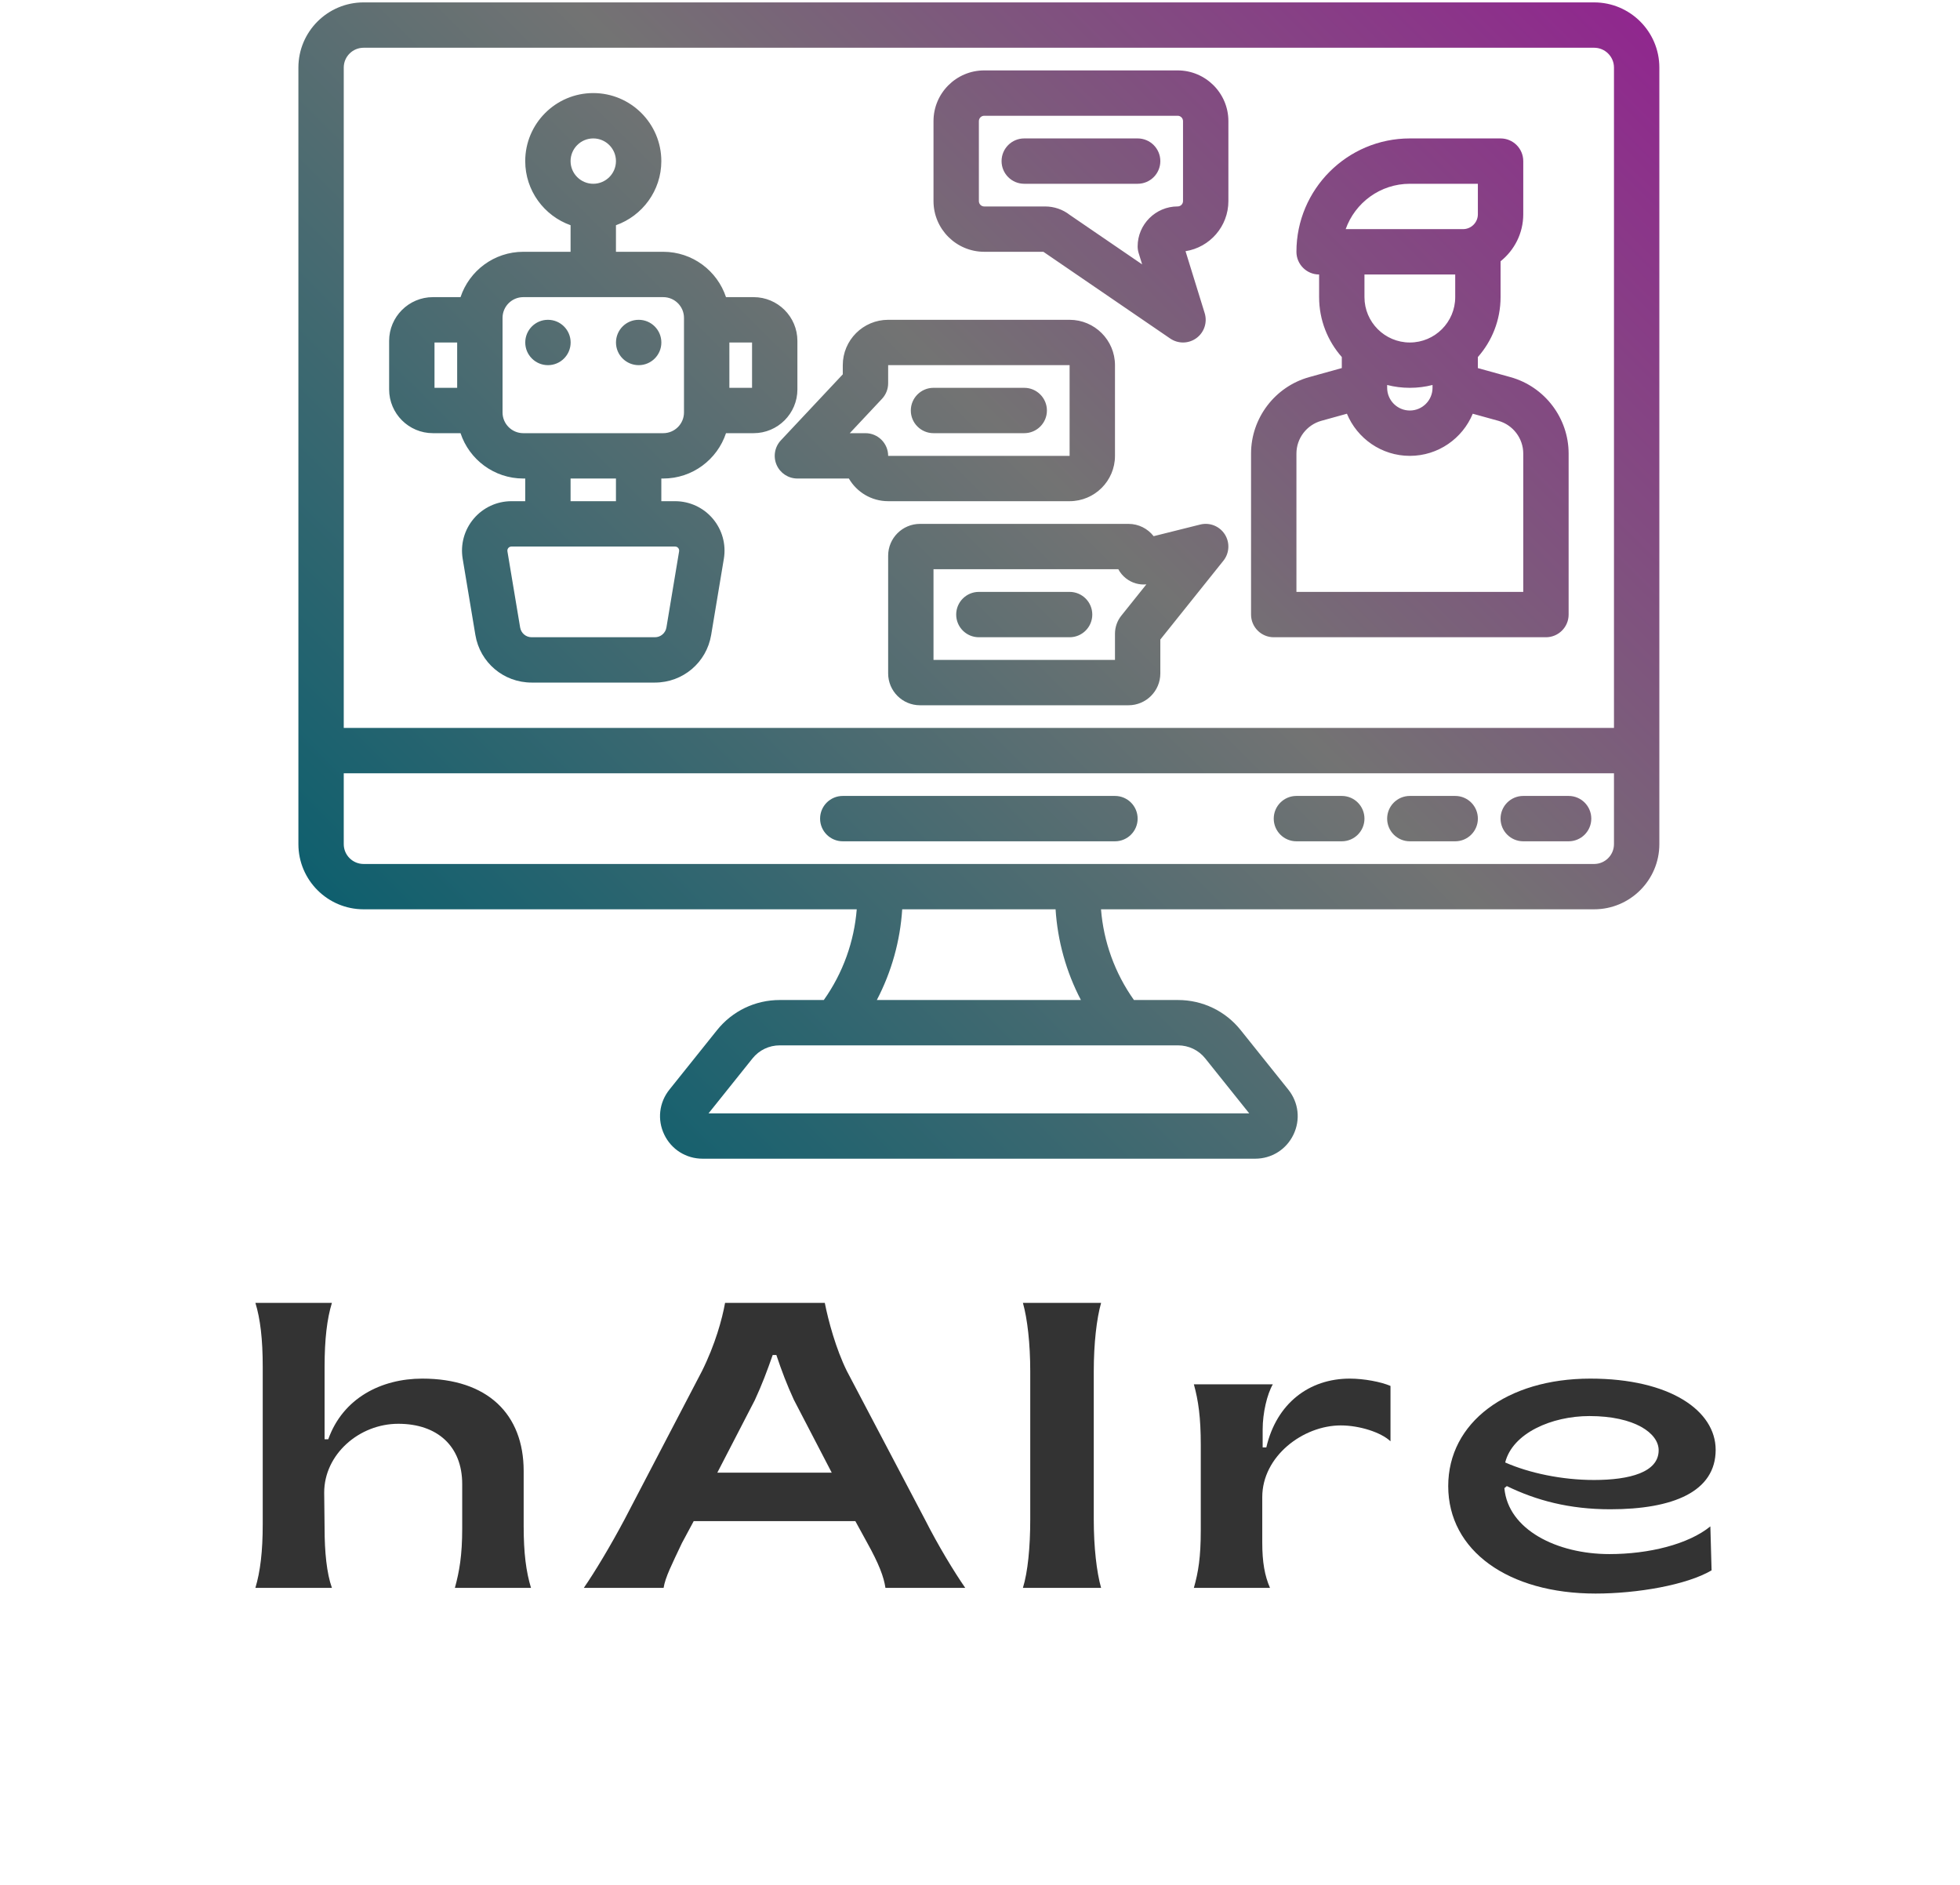 <svg xmlns="http://www.w3.org/2000/svg" xmlns:xlink="http://www.w3.org/1999/xlink" width="337" zoomAndPan="magnify" viewBox="0 0 252.75 243" height="324" preserveAspectRatio="xMidYMid meet" version="1.0"><defs><g/><clipPath id="964ecbd170"><path d="M 38.48 0.23 L 213.98 0.23 L 213.98 149.48 L 38.48 149.48 Z M 38.48 0.23 " clip-rule="nonzero"/></clipPath><clipPath id="23e1314ecf"><path d="M 205.57 0.309 L 46.891 0.309 C 42.25 0.309 38.48 4.078 38.48 8.711 L 38.48 108.84 C 38.48 113.473 42.25 117.242 46.891 117.242 L 110.48 117.242 C 110.148 121.402 108.711 125.445 106.234 128.938 L 100.547 128.938 C 97.387 128.938 94.441 130.352 92.465 132.82 L 86.32 140.496 C 84.992 142.156 84.738 144.379 85.66 146.293 C 86.582 148.211 88.477 149.398 90.605 149.398 L 161.855 149.398 C 163.98 149.398 165.875 148.211 166.797 146.293 C 167.719 144.379 167.465 142.156 166.137 140.496 L 159.992 132.82 C 158.02 130.352 155.07 128.938 151.91 128.938 L 146.227 128.938 C 143.746 125.445 142.309 121.402 141.98 117.242 L 205.57 117.242 C 210.207 117.242 213.98 113.473 213.98 108.84 L 213.98 8.711 C 213.98 4.078 210.207 0.309 205.57 0.309 Z M 46.891 6.156 L 205.57 6.156 C 206.98 6.156 208.129 7.301 208.129 8.711 L 208.129 93.855 L 44.328 93.855 L 44.328 8.711 C 44.328 7.301 45.477 6.156 46.891 6.156 Z M 155.426 136.473 L 161.094 143.555 L 91.367 143.555 L 97.035 136.473 C 97.895 135.398 99.176 134.785 100.547 134.785 L 151.91 134.785 C 153.285 134.785 154.566 135.398 155.426 136.473 Z M 139.387 128.938 L 113.07 128.938 C 114.98 125.289 116.082 121.305 116.344 117.242 L 136.121 117.242 C 136.379 121.305 137.48 125.289 139.387 128.938 Z M 205.57 111.398 L 46.891 111.398 C 45.477 111.398 44.328 110.25 44.328 108.84 L 44.328 99.703 L 208.129 99.703 L 208.129 108.84 C 208.129 110.25 206.98 111.398 205.57 111.398 Z M 55.824 55.852 L 59.387 55.852 C 60.512 59.246 63.715 61.699 67.48 61.699 L 67.73 61.699 L 67.73 64.621 L 65.953 64.621 C 64.074 64.621 62.301 65.445 61.09 66.875 C 59.875 68.309 59.355 70.191 59.664 72.043 L 61.301 81.867 C 61.895 85.426 64.945 88.008 68.559 88.008 L 84.453 88.008 C 88.062 88.008 91.113 85.426 91.707 81.867 L 93.344 72.043 C 93.652 70.191 93.133 68.309 91.918 66.875 C 90.707 65.445 88.934 64.621 87.055 64.621 L 85.281 64.621 L 85.281 61.699 L 85.527 61.699 C 89.297 61.699 92.496 59.246 93.621 55.852 L 97.184 55.852 C 100.297 55.852 102.828 53.32 102.828 50.211 L 102.828 43.953 C 102.828 40.844 100.297 38.312 97.184 38.312 L 93.621 38.312 C 92.496 34.918 89.297 32.465 85.527 32.465 L 79.43 32.465 L 79.43 29.039 C 82.832 27.832 85.281 24.582 85.281 20.773 C 85.281 15.938 81.344 12 76.504 12 C 71.664 12 67.73 15.938 67.73 20.773 C 67.73 24.582 70.176 27.832 73.578 29.039 L 73.578 32.465 L 67.48 32.465 C 63.715 32.465 60.512 34.918 59.387 38.312 L 55.824 38.312 C 52.711 38.312 50.18 40.844 50.18 43.953 L 50.18 50.211 C 50.18 53.32 52.711 55.852 55.824 55.852 Z M 76.504 17.848 C 78.117 17.848 79.43 19.16 79.43 20.773 C 79.43 22.383 78.117 23.695 76.504 23.695 C 74.891 23.695 73.578 22.383 73.578 20.773 C 73.578 19.16 74.891 17.848 76.504 17.848 Z M 87.457 70.656 C 87.527 70.742 87.605 70.883 87.574 71.082 L 85.938 80.906 C 85.816 81.633 85.191 82.164 84.453 82.164 L 68.559 82.164 C 67.816 82.164 67.195 81.633 67.074 80.906 L 65.434 71.082 C 65.402 70.883 65.48 70.742 65.551 70.656 C 65.625 70.57 65.754 70.469 65.953 70.469 L 87.055 70.469 C 87.258 70.469 87.383 70.57 87.457 70.656 Z M 79.43 64.621 L 73.578 64.621 L 73.578 61.699 L 79.43 61.699 Z M 96.98 50.004 L 94.055 50.004 L 94.055 44.16 L 96.98 44.16 Z M 64.805 40.984 C 64.805 39.512 66.004 38.312 67.48 38.312 L 85.527 38.312 C 87.004 38.312 88.203 39.512 88.203 40.984 L 88.203 53.18 C 88.203 54.652 87.004 55.852 85.527 55.852 L 67.48 55.852 C 66.004 55.852 64.805 54.652 64.805 53.18 Z M 56.031 44.16 L 58.953 44.16 L 58.953 50.004 L 56.031 50.004 Z M 67.734 44.16 C 67.734 42.543 69.043 41.234 70.656 41.234 L 70.66 41.234 C 72.277 41.234 73.586 42.543 73.586 44.16 C 73.586 45.773 72.277 47.082 70.66 47.082 C 69.047 47.082 67.734 45.773 67.734 44.16 Z M 79.434 44.16 C 79.434 42.543 80.742 41.234 82.359 41.234 L 82.363 41.234 C 83.977 41.234 85.285 42.543 85.285 44.16 C 85.285 45.773 83.977 47.082 82.363 47.082 C 80.746 47.082 79.434 45.773 79.434 44.16 Z M 164.254 82.164 L 199.355 82.164 C 200.969 82.164 202.281 80.855 202.281 79.238 L 202.281 58.484 C 202.281 53.906 199.195 49.852 194.781 48.625 L 190.578 47.461 L 190.578 46.035 C 192.398 43.973 193.504 41.27 193.504 38.312 L 193.504 33.688 C 195.285 32.262 196.43 30.078 196.43 27.629 L 196.43 20.773 C 196.43 19.156 195.121 17.848 193.504 17.848 L 181.805 17.848 C 173.738 17.848 167.18 24.406 167.18 32.465 C 167.18 34.078 168.488 35.391 170.105 35.391 L 170.105 38.312 C 170.105 41.27 171.211 43.973 173.031 46.035 L 173.031 47.457 L 168.824 48.625 C 164.41 49.852 161.328 53.906 161.328 58.484 L 161.328 79.238 C 161.328 80.855 162.641 82.164 164.254 82.164 Z M 178.879 49.637 C 179.816 49.879 180.793 50.004 181.805 50.004 C 182.812 50.004 183.793 49.879 184.73 49.637 L 184.73 50.004 C 184.73 51.617 183.418 52.93 181.805 52.93 C 180.191 52.93 178.879 51.617 178.879 50.004 Z M 181.805 23.695 L 190.578 23.695 L 190.578 27.629 C 190.578 28.684 189.719 29.543 188.664 29.543 L 173.531 29.543 C 174.738 26.141 177.992 23.695 181.805 23.695 Z M 187.656 35.391 L 187.656 38.312 C 187.656 41.535 185.031 44.16 181.805 44.16 C 178.578 44.16 175.953 41.535 175.953 38.312 L 175.953 35.391 Z M 167.18 58.484 C 167.18 56.52 168.5 54.785 170.391 54.258 L 173.691 53.344 C 175.008 56.527 178.148 58.777 181.805 58.777 C 185.461 58.777 188.602 56.527 189.918 53.344 L 193.219 54.258 C 195.109 54.785 196.43 56.52 196.43 58.484 L 196.43 76.316 L 167.18 76.316 Z M 126.922 32.465 L 134.551 32.465 C 134.551 32.469 134.555 32.469 134.559 32.473 L 150.902 43.648 C 151.402 43.988 151.977 44.16 152.555 44.16 C 153.164 44.16 153.773 43.969 154.289 43.59 C 155.293 42.852 155.715 41.559 155.348 40.371 L 152.879 32.387 C 156.008 31.898 158.406 29.188 158.406 25.926 L 158.406 15.617 C 158.406 12.012 155.469 9.078 151.863 9.078 L 126.922 9.078 C 123.312 9.078 120.379 12.012 120.379 15.617 L 120.379 25.926 C 120.379 29.531 123.312 32.465 126.922 32.465 Z M 126.23 15.617 C 126.23 15.234 126.539 14.926 126.922 14.926 L 151.863 14.926 C 152.246 14.926 152.555 15.234 152.555 15.617 L 152.555 25.926 C 152.555 26.309 152.246 26.617 151.863 26.617 C 149.02 26.617 146.703 28.934 146.703 31.773 C 146.703 32.066 146.75 32.359 146.836 32.637 L 147.285 34.09 L 137.953 27.711 C 137.051 27.004 135.93 26.621 134.781 26.621 L 126.922 26.621 C 126.539 26.621 126.23 26.309 126.23 25.93 Z M 100.145 59.938 C 100.609 61.008 101.664 61.699 102.828 61.699 L 109.465 61.699 C 110.477 63.445 112.367 64.621 114.531 64.621 L 137.93 64.621 C 141.156 64.621 143.781 62 143.781 58.777 L 143.781 47.082 C 143.781 43.859 141.156 41.234 137.93 41.234 L 114.531 41.234 C 111.305 41.234 108.68 43.859 108.68 47.082 L 108.68 48.266 L 100.695 56.777 C 99.898 57.625 99.684 58.867 100.145 59.938 Z M 113.738 51.422 C 114.246 50.879 114.531 50.164 114.531 49.422 L 114.531 47.082 L 137.93 47.082 L 137.93 58.777 L 114.531 58.777 C 114.531 57.16 113.219 55.852 111.605 55.852 L 109.582 55.852 Z M 154.77 67.633 L 148.766 69.133 C 148.012 68.168 146.84 67.547 145.523 67.547 L 118.637 67.547 C 116.371 67.547 114.531 69.387 114.531 71.648 L 114.531 86.828 C 114.531 89.094 116.371 90.934 118.637 90.934 L 145.523 90.934 C 147.789 90.934 149.629 89.094 149.629 86.828 L 149.629 82.457 L 157.762 72.297 C 158.547 71.316 158.617 69.945 157.941 68.891 C 157.262 67.836 155.988 67.328 154.77 67.633 Z M 144.594 79.387 C 144.07 80.043 143.781 80.867 143.781 81.711 L 143.781 85.086 L 120.379 85.086 L 120.379 73.395 L 144.211 73.395 C 144.453 73.848 144.789 74.25 145.207 74.578 C 145.965 75.168 146.895 75.434 147.828 75.348 Z M 129.156 20.773 C 129.156 19.156 130.465 17.848 132.078 17.848 L 146.703 17.848 C 148.32 17.848 149.629 19.156 149.629 20.773 C 149.629 22.387 148.32 23.695 146.703 23.695 L 132.078 23.695 C 130.465 23.695 129.156 22.387 129.156 20.773 Z M 117.453 52.93 C 117.453 51.316 118.766 50.004 120.379 50.004 L 132.078 50.004 C 133.695 50.004 135.004 51.316 135.004 52.93 C 135.004 54.543 133.695 55.852 132.078 55.852 L 120.379 55.852 C 118.766 55.852 117.453 54.543 117.453 52.93 Z M 140.855 79.238 C 140.855 80.855 139.543 82.164 137.93 82.164 L 126.23 82.164 C 124.613 82.164 123.305 80.855 123.305 79.238 C 123.305 77.625 124.613 76.316 126.23 76.316 L 137.93 76.316 C 139.543 76.316 140.855 77.625 140.855 79.238 Z M 146.703 105.551 C 146.703 107.164 145.395 108.473 143.781 108.473 L 108.68 108.473 C 107.062 108.473 105.754 107.164 105.754 105.551 C 105.754 103.934 107.062 102.625 108.68 102.625 L 143.781 102.625 C 145.395 102.625 146.703 103.934 146.703 105.551 Z M 205.203 105.551 C 205.203 107.164 203.895 108.473 202.281 108.473 L 196.43 108.473 C 194.812 108.473 193.504 107.164 193.504 105.551 C 193.504 103.934 194.812 102.625 196.43 102.625 L 202.281 102.625 C 203.895 102.625 205.203 103.934 205.203 105.551 Z M 190.578 105.551 C 190.578 107.164 189.27 108.473 187.656 108.473 L 181.805 108.473 C 180.188 108.473 178.879 107.164 178.879 105.551 C 178.879 103.934 180.188 102.625 181.805 102.625 L 187.656 102.625 C 189.27 102.625 190.578 103.934 190.578 105.551 Z M 175.953 105.551 C 175.953 107.164 174.645 108.473 173.031 108.473 L 167.18 108.473 C 165.562 108.473 164.254 107.164 164.254 105.551 C 164.254 103.934 165.562 102.625 167.18 102.625 L 173.031 102.625 C 174.645 102.625 175.953 103.934 175.953 105.551 Z M 175.953 105.551 " clip-rule="nonzero"/></clipPath><linearGradient x1="12" gradientTransform="matrix(0.366, 0, 0, 0.365, 32.629, -20.156)" y1="460" x2="456" gradientUnits="userSpaceOnUse" y2="16" id="280e9392f0"><stop stop-opacity="1" stop-color="rgb(5.899%, 37.299%, 43.1%)" offset="0"/><stop stop-opacity="1" stop-color="rgb(5.899%, 37.299%, 43.1%)" offset="0.062"/><stop stop-opacity="1" stop-color="rgb(5.899%, 37.299%, 43.1%)" offset="0.094"/><stop stop-opacity="1" stop-color="rgb(5.899%, 37.299%, 43.1%)" offset="0.109"/><stop stop-opacity="1" stop-color="rgb(6.024%, 37.323%, 43.106%)" offset="0.117"/><stop stop-opacity="1" stop-color="rgb(6.485%, 37.416%, 43.129%)" offset="0.121"/><stop stop-opacity="1" stop-color="rgb(6.822%, 37.483%, 43.146%)" offset="0.125"/><stop stop-opacity="1" stop-color="rgb(7.158%, 37.549%, 43.163%)" offset="0.129"/><stop stop-opacity="1" stop-color="rgb(7.494%, 37.616%, 43.181%)" offset="0.133"/><stop stop-opacity="1" stop-color="rgb(7.829%, 37.683%, 43.198%)" offset="0.137"/><stop stop-opacity="1" stop-color="rgb(8.167%, 37.75%, 43.214%)" offset="0.141"/><stop stop-opacity="1" stop-color="rgb(8.502%, 37.817%, 43.231%)" offset="0.145"/><stop stop-opacity="1" stop-color="rgb(8.839%, 37.885%, 43.25%)" offset="0.148"/><stop stop-opacity="1" stop-color="rgb(9.175%, 37.952%, 43.266%)" offset="0.152"/><stop stop-opacity="1" stop-color="rgb(9.512%, 38.019%, 43.283%)" offset="0.156"/><stop stop-opacity="1" stop-color="rgb(9.848%, 38.084%, 43.3%)" offset="0.16"/><stop stop-opacity="1" stop-color="rgb(10.185%, 38.152%, 43.318%)" offset="0.164"/><stop stop-opacity="1" stop-color="rgb(10.521%, 38.219%, 43.335%)" offset="0.168"/><stop stop-opacity="1" stop-color="rgb(10.858%, 38.286%, 43.352%)" offset="0.172"/><stop stop-opacity="1" stop-color="rgb(11.194%, 38.353%, 43.369%)" offset="0.176"/><stop stop-opacity="1" stop-color="rgb(11.53%, 38.42%, 43.387%)" offset="0.18"/><stop stop-opacity="1" stop-color="rgb(11.865%, 38.486%, 43.404%)" offset="0.184"/><stop stop-opacity="1" stop-color="rgb(12.202%, 38.553%, 43.42%)" offset="0.188"/><stop stop-opacity="1" stop-color="rgb(12.538%, 38.62%, 43.437%)" offset="0.191"/><stop stop-opacity="1" stop-color="rgb(12.875%, 38.687%, 43.456%)" offset="0.195"/><stop stop-opacity="1" stop-color="rgb(13.211%, 38.754%, 43.472%)" offset="0.199"/><stop stop-opacity="1" stop-color="rgb(13.548%, 38.821%, 43.489%)" offset="0.203"/><stop stop-opacity="1" stop-color="rgb(13.884%, 38.889%, 43.506%)" offset="0.207"/><stop stop-opacity="1" stop-color="rgb(14.221%, 38.956%, 43.524%)" offset="0.211"/><stop stop-opacity="1" stop-color="rgb(14.557%, 39.021%, 43.541%)" offset="0.215"/><stop stop-opacity="1" stop-color="rgb(14.894%, 39.088%, 43.558%)" offset="0.219"/><stop stop-opacity="1" stop-color="rgb(15.23%, 39.156%, 43.575%)" offset="0.223"/><stop stop-opacity="1" stop-color="rgb(15.565%, 39.223%, 43.593%)" offset="0.227"/><stop stop-opacity="1" stop-color="rgb(15.901%, 39.29%, 43.61%)" offset="0.23"/><stop stop-opacity="1" stop-color="rgb(16.238%, 39.357%, 43.626%)" offset="0.234"/><stop stop-opacity="1" stop-color="rgb(16.574%, 39.423%, 43.643%)" offset="0.238"/><stop stop-opacity="1" stop-color="rgb(16.911%, 39.49%, 43.661%)" offset="0.242"/><stop stop-opacity="1" stop-color="rgb(17.247%, 39.557%, 43.678%)" offset="0.246"/><stop stop-opacity="1" stop-color="rgb(17.584%, 39.624%, 43.695%)" offset="0.25"/><stop stop-opacity="1" stop-color="rgb(17.92%, 39.691%, 43.712%)" offset="0.254"/><stop stop-opacity="1" stop-color="rgb(18.257%, 39.758%, 43.73%)" offset="0.258"/><stop stop-opacity="1" stop-color="rgb(18.593%, 39.825%, 43.747%)" offset="0.262"/><stop stop-opacity="1" stop-color="rgb(18.93%, 39.893%, 43.764%)" offset="0.266"/><stop stop-opacity="1" stop-color="rgb(19.266%, 39.958%, 43.781%)" offset="0.27"/><stop stop-opacity="1" stop-color="rgb(19.601%, 40.025%, 43.799%)" offset="0.273"/><stop stop-opacity="1" stop-color="rgb(19.937%, 40.092%, 43.816%)" offset="0.277"/><stop stop-opacity="1" stop-color="rgb(20.274%, 40.16%, 43.832%)" offset="0.281"/><stop stop-opacity="1" stop-color="rgb(20.61%, 40.227%, 43.849%)" offset="0.285"/><stop stop-opacity="1" stop-color="rgb(20.947%, 40.294%, 43.867%)" offset="0.289"/><stop stop-opacity="1" stop-color="rgb(21.283%, 40.359%, 43.884%)" offset="0.293"/><stop stop-opacity="1" stop-color="rgb(21.62%, 40.427%, 43.901%)" offset="0.297"/><stop stop-opacity="1" stop-color="rgb(21.956%, 40.494%, 43.918%)" offset="0.301"/><stop stop-opacity="1" stop-color="rgb(22.293%, 40.561%, 43.936%)" offset="0.305"/><stop stop-opacity="1" stop-color="rgb(22.629%, 40.628%, 43.953%)" offset="0.309"/><stop stop-opacity="1" stop-color="rgb(22.966%, 40.695%, 43.97%)" offset="0.312"/><stop stop-opacity="1" stop-color="rgb(23.302%, 40.762%, 43.987%)" offset="0.316"/><stop stop-opacity="1" stop-color="rgb(23.637%, 40.829%, 44.005%)" offset="0.32"/><stop stop-opacity="1" stop-color="rgb(23.973%, 40.895%, 44.022%)" offset="0.324"/><stop stop-opacity="1" stop-color="rgb(24.31%, 40.962%, 44.038%)" offset="0.328"/><stop stop-opacity="1" stop-color="rgb(24.646%, 41.029%, 44.055%)" offset="0.332"/><stop stop-opacity="1" stop-color="rgb(24.983%, 41.096%, 44.073%)" offset="0.336"/><stop stop-opacity="1" stop-color="rgb(25.319%, 41.164%, 44.09%)" offset="0.34"/><stop stop-opacity="1" stop-color="rgb(25.656%, 41.231%, 44.107%)" offset="0.344"/><stop stop-opacity="1" stop-color="rgb(25.992%, 41.296%, 44.124%)" offset="0.348"/><stop stop-opacity="1" stop-color="rgb(26.329%, 41.364%, 44.142%)" offset="0.352"/><stop stop-opacity="1" stop-color="rgb(26.665%, 41.431%, 44.159%)" offset="0.355"/><stop stop-opacity="1" stop-color="rgb(27.002%, 41.498%, 44.176%)" offset="0.359"/><stop stop-opacity="1" stop-color="rgb(27.338%, 41.565%, 44.193%)" offset="0.363"/><stop stop-opacity="1" stop-color="rgb(27.673%, 41.632%, 44.211%)" offset="0.367"/><stop stop-opacity="1" stop-color="rgb(28.009%, 41.699%, 44.228%)" offset="0.371"/><stop stop-opacity="1" stop-color="rgb(28.346%, 41.766%, 44.244%)" offset="0.375"/><stop stop-opacity="1" stop-color="rgb(28.682%, 41.832%, 44.261%)" offset="0.379"/><stop stop-opacity="1" stop-color="rgb(29.019%, 41.899%, 44.279%)" offset="0.383"/><stop stop-opacity="1" stop-color="rgb(29.355%, 41.966%, 44.296%)" offset="0.387"/><stop stop-opacity="1" stop-color="rgb(29.692%, 42.033%, 44.313%)" offset="0.391"/><stop stop-opacity="1" stop-color="rgb(30.028%, 42.101%, 44.33%)" offset="0.395"/><stop stop-opacity="1" stop-color="rgb(30.365%, 42.168%, 44.348%)" offset="0.398"/><stop stop-opacity="1" stop-color="rgb(30.701%, 42.235%, 44.365%)" offset="0.402"/><stop stop-opacity="1" stop-color="rgb(31.038%, 42.302%, 44.382%)" offset="0.406"/><stop stop-opacity="1" stop-color="rgb(31.374%, 42.368%, 44.398%)" offset="0.41"/><stop stop-opacity="1" stop-color="rgb(31.709%, 42.435%, 44.417%)" offset="0.414"/><stop stop-opacity="1" stop-color="rgb(32.045%, 42.502%, 44.434%)" offset="0.418"/><stop stop-opacity="1" stop-color="rgb(32.382%, 42.569%, 44.45%)" offset="0.422"/><stop stop-opacity="1" stop-color="rgb(32.718%, 42.636%, 44.467%)" offset="0.426"/><stop stop-opacity="1" stop-color="rgb(33.055%, 42.703%, 44.485%)" offset="0.43"/><stop stop-opacity="1" stop-color="rgb(33.391%, 42.769%, 44.502%)" offset="0.434"/><stop stop-opacity="1" stop-color="rgb(33.728%, 42.836%, 44.519%)" offset="0.438"/><stop stop-opacity="1" stop-color="rgb(34.064%, 42.903%, 44.536%)" offset="0.441"/><stop stop-opacity="1" stop-color="rgb(34.401%, 42.97%, 44.554%)" offset="0.445"/><stop stop-opacity="1" stop-color="rgb(34.737%, 43.037%, 44.571%)" offset="0.449"/><stop stop-opacity="1" stop-color="rgb(35.074%, 43.105%, 44.588%)" offset="0.453"/><stop stop-opacity="1" stop-color="rgb(35.41%, 43.172%, 44.604%)" offset="0.457"/><stop stop-opacity="1" stop-color="rgb(35.745%, 43.239%, 44.621%)" offset="0.461"/><stop stop-opacity="1" stop-color="rgb(36.081%, 43.304%, 44.638%)" offset="0.465"/><stop stop-opacity="1" stop-color="rgb(36.418%, 43.372%, 44.656%)" offset="0.469"/><stop stop-opacity="1" stop-color="rgb(36.754%, 43.439%, 44.673%)" offset="0.473"/><stop stop-opacity="1" stop-color="rgb(37.091%, 43.506%, 44.69%)" offset="0.477"/><stop stop-opacity="1" stop-color="rgb(37.427%, 43.573%, 44.707%)" offset="0.48"/><stop stop-opacity="1" stop-color="rgb(37.764%, 43.64%, 44.725%)" offset="0.484"/><stop stop-opacity="1" stop-color="rgb(38.1%, 43.706%, 44.742%)" offset="0.488"/><stop stop-opacity="1" stop-color="rgb(38.437%, 43.773%, 44.759%)" offset="0.492"/><stop stop-opacity="1" stop-color="rgb(38.773%, 43.84%, 44.775%)" offset="0.496"/><stop stop-opacity="1" stop-color="rgb(39.11%, 43.907%, 44.794%)" offset="0.5"/><stop stop-opacity="1" stop-color="rgb(39.445%, 43.974%, 44.81%)" offset="0.504"/><stop stop-opacity="1" stop-color="rgb(39.781%, 44.041%, 44.827%)" offset="0.508"/><stop stop-opacity="1" stop-color="rgb(40.117%, 44.109%, 44.844%)" offset="0.512"/><stop stop-opacity="1" stop-color="rgb(40.454%, 44.176%, 44.862%)" offset="0.516"/><stop stop-opacity="1" stop-color="rgb(40.79%, 44.241%, 44.879%)" offset="0.52"/><stop stop-opacity="1" stop-color="rgb(41.127%, 44.308%, 44.896%)" offset="0.523"/><stop stop-opacity="1" stop-color="rgb(41.463%, 44.376%, 44.913%)" offset="0.527"/><stop stop-opacity="1" stop-color="rgb(41.8%, 44.443%, 44.931%)" offset="0.531"/><stop stop-opacity="1" stop-color="rgb(42.136%, 44.51%, 44.948%)" offset="0.535"/><stop stop-opacity="1" stop-color="rgb(42.473%, 44.577%, 44.965%)" offset="0.539"/><stop stop-opacity="1" stop-color="rgb(42.809%, 44.643%, 44.981%)" offset="0.543"/><stop stop-opacity="1" stop-color="rgb(43.146%, 44.71%, 45%)" offset="0.547"/><stop stop-opacity="1" stop-color="rgb(43.481%, 44.777%, 45.016%)" offset="0.551"/><stop stop-opacity="1" stop-color="rgb(43.817%, 44.844%, 45.033%)" offset="0.555"/><stop stop-opacity="1" stop-color="rgb(44.153%, 44.911%, 45.05%)" offset="0.559"/><stop stop-opacity="1" stop-color="rgb(44.49%, 44.978%, 45.068%)" offset="0.562"/><stop stop-opacity="1" stop-color="rgb(44.804%, 45.012%, 45.093%)" offset="0.566"/><stop stop-opacity="1" stop-color="rgb(45.12%, 45.045%, 45.119%)" offset="0.57"/><stop stop-opacity="1" stop-color="rgb(45.227%, 44.765%, 45.218%)" offset="0.574"/><stop stop-opacity="1" stop-color="rgb(45.334%, 44.485%, 45.317%)" offset="0.578"/><stop stop-opacity="1" stop-color="rgb(45.441%, 44.205%, 45.416%)" offset="0.582"/><stop stop-opacity="1" stop-color="rgb(45.549%, 43.924%, 45.517%)" offset="0.586"/><stop stop-opacity="1" stop-color="rgb(45.656%, 43.643%, 45.616%)" offset="0.59"/><stop stop-opacity="1" stop-color="rgb(45.763%, 43.364%, 45.717%)" offset="0.594"/><stop stop-opacity="1" stop-color="rgb(45.869%, 43.083%, 45.816%)" offset="0.598"/><stop stop-opacity="1" stop-color="rgb(45.978%, 42.804%, 45.915%)" offset="0.602"/><stop stop-opacity="1" stop-color="rgb(46.085%, 42.523%, 46.014%)" offset="0.605"/><stop stop-opacity="1" stop-color="rgb(46.191%, 42.242%, 46.115%)" offset="0.609"/><stop stop-opacity="1" stop-color="rgb(46.298%, 41.962%, 46.214%)" offset="0.613"/><stop stop-opacity="1" stop-color="rgb(46.407%, 41.682%, 46.315%)" offset="0.617"/><stop stop-opacity="1" stop-color="rgb(46.513%, 41.402%, 46.414%)" offset="0.621"/><stop stop-opacity="1" stop-color="rgb(46.622%, 41.121%, 46.515%)" offset="0.625"/><stop stop-opacity="1" stop-color="rgb(46.729%, 40.84%, 46.614%)" offset="0.629"/><stop stop-opacity="1" stop-color="rgb(46.835%, 40.561%, 46.713%)" offset="0.633"/><stop stop-opacity="1" stop-color="rgb(46.942%, 40.28%, 46.812%)" offset="0.637"/><stop stop-opacity="1" stop-color="rgb(47.05%, 39.999%, 46.913%)" offset="0.641"/><stop stop-opacity="1" stop-color="rgb(47.157%, 39.719%, 47.012%)" offset="0.645"/><stop stop-opacity="1" stop-color="rgb(47.264%, 39.439%, 47.113%)" offset="0.648"/><stop stop-opacity="1" stop-color="rgb(47.371%, 39.159%, 47.212%)" offset="0.652"/><stop stop-opacity="1" stop-color="rgb(47.479%, 38.879%, 47.311%)" offset="0.656"/><stop stop-opacity="1" stop-color="rgb(47.586%, 38.599%, 47.411%)" offset="0.66"/><stop stop-opacity="1" stop-color="rgb(47.693%, 38.318%, 47.511%)" offset="0.664"/><stop stop-opacity="1" stop-color="rgb(47.8%, 38.037%, 47.61%)" offset="0.668"/><stop stop-opacity="1" stop-color="rgb(47.908%, 37.758%, 47.711%)" offset="0.672"/><stop stop-opacity="1" stop-color="rgb(48.015%, 37.477%, 47.81%)" offset="0.676"/><stop stop-opacity="1" stop-color="rgb(48.122%, 37.196%, 47.91%)" offset="0.68"/><stop stop-opacity="1" stop-color="rgb(48.228%, 36.916%, 48.009%)" offset="0.684"/><stop stop-opacity="1" stop-color="rgb(48.337%, 36.636%, 48.109%)" offset="0.688"/><stop stop-opacity="1" stop-color="rgb(48.444%, 36.356%, 48.209%)" offset="0.691"/><stop stop-opacity="1" stop-color="rgb(48.552%, 36.075%, 48.309%)" offset="0.695"/><stop stop-opacity="1" stop-color="rgb(48.659%, 35.794%, 48.409%)" offset="0.699"/><stop stop-opacity="1" stop-color="rgb(48.766%, 35.515%, 48.509%)" offset="0.703"/><stop stop-opacity="1" stop-color="rgb(48.872%, 35.234%, 48.608%)" offset="0.707"/><stop stop-opacity="1" stop-color="rgb(48.981%, 34.953%, 48.708%)" offset="0.711"/><stop stop-opacity="1" stop-color="rgb(49.088%, 34.673%, 48.807%)" offset="0.715"/><stop stop-opacity="1" stop-color="rgb(49.194%, 34.393%, 48.907%)" offset="0.719"/><stop stop-opacity="1" stop-color="rgb(49.301%, 34.113%, 49.007%)" offset="0.723"/><stop stop-opacity="1" stop-color="rgb(49.409%, 33.833%, 49.107%)" offset="0.727"/><stop stop-opacity="1" stop-color="rgb(49.516%, 33.553%, 49.207%)" offset="0.73"/><stop stop-opacity="1" stop-color="rgb(49.623%, 33.272%, 49.306%)" offset="0.734"/><stop stop-opacity="1" stop-color="rgb(49.73%, 32.991%, 49.405%)" offset="0.738"/><stop stop-opacity="1" stop-color="rgb(49.838%, 32.712%, 49.506%)" offset="0.742"/><stop stop-opacity="1" stop-color="rgb(49.945%, 32.431%, 49.605%)" offset="0.746"/><stop stop-opacity="1" stop-color="rgb(50.053%, 32.15%, 49.706%)" offset="0.75"/><stop stop-opacity="1" stop-color="rgb(50.16%, 31.87%, 49.805%)" offset="0.754"/><stop stop-opacity="1" stop-color="rgb(50.267%, 31.59%, 49.904%)" offset="0.758"/><stop stop-opacity="1" stop-color="rgb(50.374%, 31.31%, 50.003%)" offset="0.762"/><stop stop-opacity="1" stop-color="rgb(50.482%, 31.029%, 50.104%)" offset="0.766"/><stop stop-opacity="1" stop-color="rgb(50.589%, 30.748%, 50.203%)" offset="0.77"/><stop stop-opacity="1" stop-color="rgb(50.696%, 30.469%, 50.304%)" offset="0.773"/><stop stop-opacity="1" stop-color="rgb(50.803%, 30.188%, 50.403%)" offset="0.777"/><stop stop-opacity="1" stop-color="rgb(50.911%, 29.907%, 50.504%)" offset="0.781"/><stop stop-opacity="1" stop-color="rgb(51.018%, 29.626%, 50.603%)" offset="0.785"/><stop stop-opacity="1" stop-color="rgb(51.125%, 29.347%, 50.702%)" offset="0.789"/><stop stop-opacity="1" stop-color="rgb(51.231%, 29.066%, 50.801%)" offset="0.793"/><stop stop-opacity="1" stop-color="rgb(51.34%, 28.787%, 50.902%)" offset="0.797"/><stop stop-opacity="1" stop-color="rgb(51.447%, 28.506%, 51.001%)" offset="0.801"/><stop stop-opacity="1" stop-color="rgb(51.555%, 28.226%, 51.102%)" offset="0.805"/><stop stop-opacity="1" stop-color="rgb(51.662%, 27.945%, 51.201%)" offset="0.809"/><stop stop-opacity="1" stop-color="rgb(51.768%, 27.666%, 51.3%)" offset="0.812"/><stop stop-opacity="1" stop-color="rgb(51.875%, 27.385%, 51.399%)" offset="0.816"/><stop stop-opacity="1" stop-color="rgb(51.984%, 27.104%, 51.5%)" offset="0.82"/><stop stop-opacity="1" stop-color="rgb(52.09%, 26.823%, 51.599%)" offset="0.824"/><stop stop-opacity="1" stop-color="rgb(52.197%, 26.544%, 51.7%)" offset="0.828"/><stop stop-opacity="1" stop-color="rgb(52.304%, 26.263%, 51.799%)" offset="0.832"/><stop stop-opacity="1" stop-color="rgb(52.412%, 25.983%, 51.898%)" offset="0.836"/><stop stop-opacity="1" stop-color="rgb(52.519%, 25.702%, 51.997%)" offset="0.84"/><stop stop-opacity="1" stop-color="rgb(52.626%, 25.423%, 52.098%)" offset="0.844"/><stop stop-opacity="1" stop-color="rgb(52.733%, 25.142%, 52.197%)" offset="0.848"/><stop stop-opacity="1" stop-color="rgb(52.841%, 24.861%, 52.298%)" offset="0.852"/><stop stop-opacity="1" stop-color="rgb(52.948%, 24.58%, 52.397%)" offset="0.855"/><stop stop-opacity="1" stop-color="rgb(53.055%, 24.301%, 52.498%)" offset="0.859"/><stop stop-opacity="1" stop-color="rgb(53.162%, 24.02%, 52.597%)" offset="0.863"/><stop stop-opacity="1" stop-color="rgb(53.27%, 23.741%, 52.696%)" offset="0.867"/><stop stop-opacity="1" stop-color="rgb(53.377%, 23.46%, 52.795%)" offset="0.871"/><stop stop-opacity="1" stop-color="rgb(53.485%, 23.18%, 52.896%)" offset="0.875"/><stop stop-opacity="1" stop-color="rgb(53.592%, 22.899%, 52.995%)" offset="0.879"/><stop stop-opacity="1" stop-color="rgb(53.699%, 22.62%, 53.096%)" offset="0.883"/><stop stop-opacity="1" stop-color="rgb(53.806%, 22.339%, 53.195%)" offset="0.887"/><stop stop-opacity="1" stop-color="rgb(53.914%, 22.058%, 53.294%)" offset="0.891"/><stop stop-opacity="1" stop-color="rgb(54.021%, 21.777%, 53.394%)" offset="0.895"/><stop stop-opacity="1" stop-color="rgb(54.128%, 21.498%, 53.494%)" offset="0.898"/><stop stop-opacity="1" stop-color="rgb(54.234%, 21.217%, 53.593%)" offset="0.902"/><stop stop-opacity="1" stop-color="rgb(54.343%, 20.937%, 53.694%)" offset="0.906"/><stop stop-opacity="1" stop-color="rgb(54.449%, 20.656%, 53.793%)" offset="0.91"/><stop stop-opacity="1" stop-color="rgb(54.556%, 20.377%, 53.893%)" offset="0.914"/><stop stop-opacity="1" stop-color="rgb(54.663%, 20.096%, 53.992%)" offset="0.918"/><stop stop-opacity="1" stop-color="rgb(54.771%, 19.817%, 54.092%)" offset="0.922"/><stop stop-opacity="1" stop-color="rgb(54.878%, 19.536%, 54.192%)" offset="0.926"/><stop stop-opacity="1" stop-color="rgb(54.987%, 19.255%, 54.292%)" offset="0.93"/><stop stop-opacity="1" stop-color="rgb(55.093%, 18.974%, 54.391%)" offset="0.934"/><stop stop-opacity="1" stop-color="rgb(55.2%, 18.695%, 54.492%)" offset="0.938"/><stop stop-opacity="1" stop-color="rgb(55.307%, 18.414%, 54.591%)" offset="0.941"/><stop stop-opacity="1" stop-color="rgb(55.415%, 18.134%, 54.691%)" offset="0.945"/><stop stop-opacity="1" stop-color="rgb(55.522%, 17.853%, 54.79%)" offset="0.949"/><stop stop-opacity="1" stop-color="rgb(55.629%, 17.574%, 54.89%)" offset="0.953"/><stop stop-opacity="1" stop-color="rgb(55.736%, 17.293%, 54.99%)" offset="0.957"/><stop stop-opacity="1" stop-color="rgb(55.844%, 17.012%, 55.09%)" offset="0.961"/><stop stop-opacity="1" stop-color="rgb(55.951%, 16.731%, 55.19%)" offset="0.965"/><stop stop-opacity="1" stop-color="rgb(56.058%, 16.452%, 55.289%)" offset="0.969"/><stop stop-opacity="1" stop-color="rgb(56.165%, 16.171%, 55.388%)" offset="0.973"/><stop stop-opacity="1" stop-color="rgb(56.273%, 15.891%, 55.489%)" offset="0.977"/><stop stop-opacity="1" stop-color="rgb(56.38%, 15.61%, 55.588%)" offset="0.98"/><stop stop-opacity="1" stop-color="rgb(56.487%, 15.331%, 55.688%)" offset="0.984"/><stop stop-opacity="1" stop-color="rgb(56.493%, 15.315%, 55.693%)" offset="1"/></linearGradient></defs><g clip-path="url(#964ecbd170)"><g clip-path="url(#23e1314ecf)"><path fill="url(#280e9392f0)" d="M 38.48 0.309 L 38.48 149.398 L 213.98 149.398 L 213.98 0.309 Z M 38.48 0.309 " fill-rule="nonzero"/></g></g><g fill="#333333" fill-opacity="1"><g transform="translate(29.103, 204.733)"><g><path d="M 3.832 0 L 13.699 0 C 13.02 -1.891 12.754 -4.672 12.754 -7.664 L 12.703 -12.285 C 12.703 -17.219 17.219 -21.156 22.258 -21.156 C 27.297 -21.156 30.5 -18.266 30.5 -13.387 L 30.5 -7.664 C 30.5 -4.148 30.129 -2.102 29.555 0 L 39.371 0 C 38.738 -2.102 38.426 -4.461 38.426 -7.98 L 38.426 -15.066 C 38.426 -22.414 33.754 -26.98 25.355 -26.98 C 20.051 -26.98 15.117 -24.461 13.227 -19.16 L 12.754 -19.16 L 12.754 -28.504 C 12.754 -32.074 13.07 -34.699 13.699 -36.746 L 3.832 -36.746 C 4.461 -34.699 4.777 -32.074 4.777 -28.504 L 4.777 -8.242 C 4.777 -4.672 4.461 -2.102 3.832 0 Z M 3.832 0 "/></g></g></g><g fill="#333333" fill-opacity="1"><g transform="translate(75.915, 204.733)"><g><path d="M -0.629 0 L 9.66 0 C 9.867 -1.363 10.762 -3.098 12.02 -5.773 L 13.543 -8.609 L 34.383 -8.609 L 35.906 -5.828 C 37.426 -3.098 38.059 -1.418 38.266 0 L 48.555 0 C 47.137 -2.047 45.09 -5.406 43.359 -8.82 L 33.281 -27.977 C 31.863 -30.867 30.918 -34.383 30.445 -36.746 L 17.586 -36.746 C 17.219 -34.699 16.324 -31.391 14.594 -27.926 L 4.621 -8.82 C 2.836 -5.461 0.789 -2.047 -0.629 0 Z M 16.586 -14.855 L 21.418 -24.199 C 22.363 -26.246 22.992 -27.926 23.727 -30.027 L 24.199 -30.027 C 24.883 -27.977 25.562 -26.195 26.457 -24.25 L 31.34 -14.855 Z M 16.586 -14.855 "/></g></g></g><g fill="#333333" fill-opacity="1"><g transform="translate(127.659, 204.733)"><g><path d="M 4.25 0 L 14.332 0 C 13.754 -2.047 13.387 -5.25 13.387 -8.82 L 13.387 -27.926 C 13.387 -31.496 13.754 -34.699 14.332 -36.746 L 4.25 -36.746 C 4.828 -34.699 5.195 -31.496 5.195 -27.926 L 5.195 -8.82 C 5.195 -5.25 4.883 -2.047 4.25 0 Z M 4.25 0 "/></g></g></g><g fill="#333333" fill-opacity="1"><g transform="translate(150.122, 204.733)"><g><path d="M 3.832 0 L 13.648 0 C 12.965 -1.574 12.652 -3.309 12.652 -5.828 L 12.652 -11.707 C 12.652 -16.957 17.898 -20.945 22.781 -20.945 C 25.195 -20.945 27.977 -20.051 29.188 -18.898 L 29.188 -26.035 C 27.977 -26.562 25.773 -26.98 23.938 -26.98 C 18.688 -26.98 14.488 -23.777 13.176 -18.109 L 12.703 -18.109 L 12.703 -20.418 C 12.703 -22.57 13.281 -24.988 14.016 -26.246 L 3.832 -26.246 C 4.41 -24.148 4.723 -21.996 4.723 -18.426 L 4.723 -7.453 C 4.723 -3.938 4.41 -2.047 3.832 0 Z M 3.832 0 "/></g></g></g><g fill="#333333" fill-opacity="1"><g transform="translate(184.496, 204.733)"><g><path d="M 21.258 0.734 C 26.613 0.734 33.02 -0.367 36.219 -2.258 L 36.062 -7.926 C 33.227 -5.617 28.137 -4.355 23.043 -4.355 C 16.273 -4.355 9.973 -7.508 9.5 -12.859 L 9.816 -13.125 C 13.594 -11.285 17.848 -10.133 23.148 -10.133 C 31.234 -10.133 36.746 -12.387 36.746 -17.797 C 36.746 -22.836 30.867 -26.98 20.578 -26.98 C 9.816 -26.98 2.258 -21.312 2.258 -13.125 C 2.258 -4.777 10.027 0.734 21.258 0.734 Z M 21.051 -13.91 C 16.902 -13.91 12.703 -14.805 9.605 -16.168 C 10.551 -19.945 15.59 -22.152 20.473 -22.152 C 26.297 -22.152 29.395 -19.945 29.395 -17.742 C 29.395 -14.906 25.668 -13.91 21.051 -13.91 Z M 21.051 -13.91 "/></g></g></g></svg>